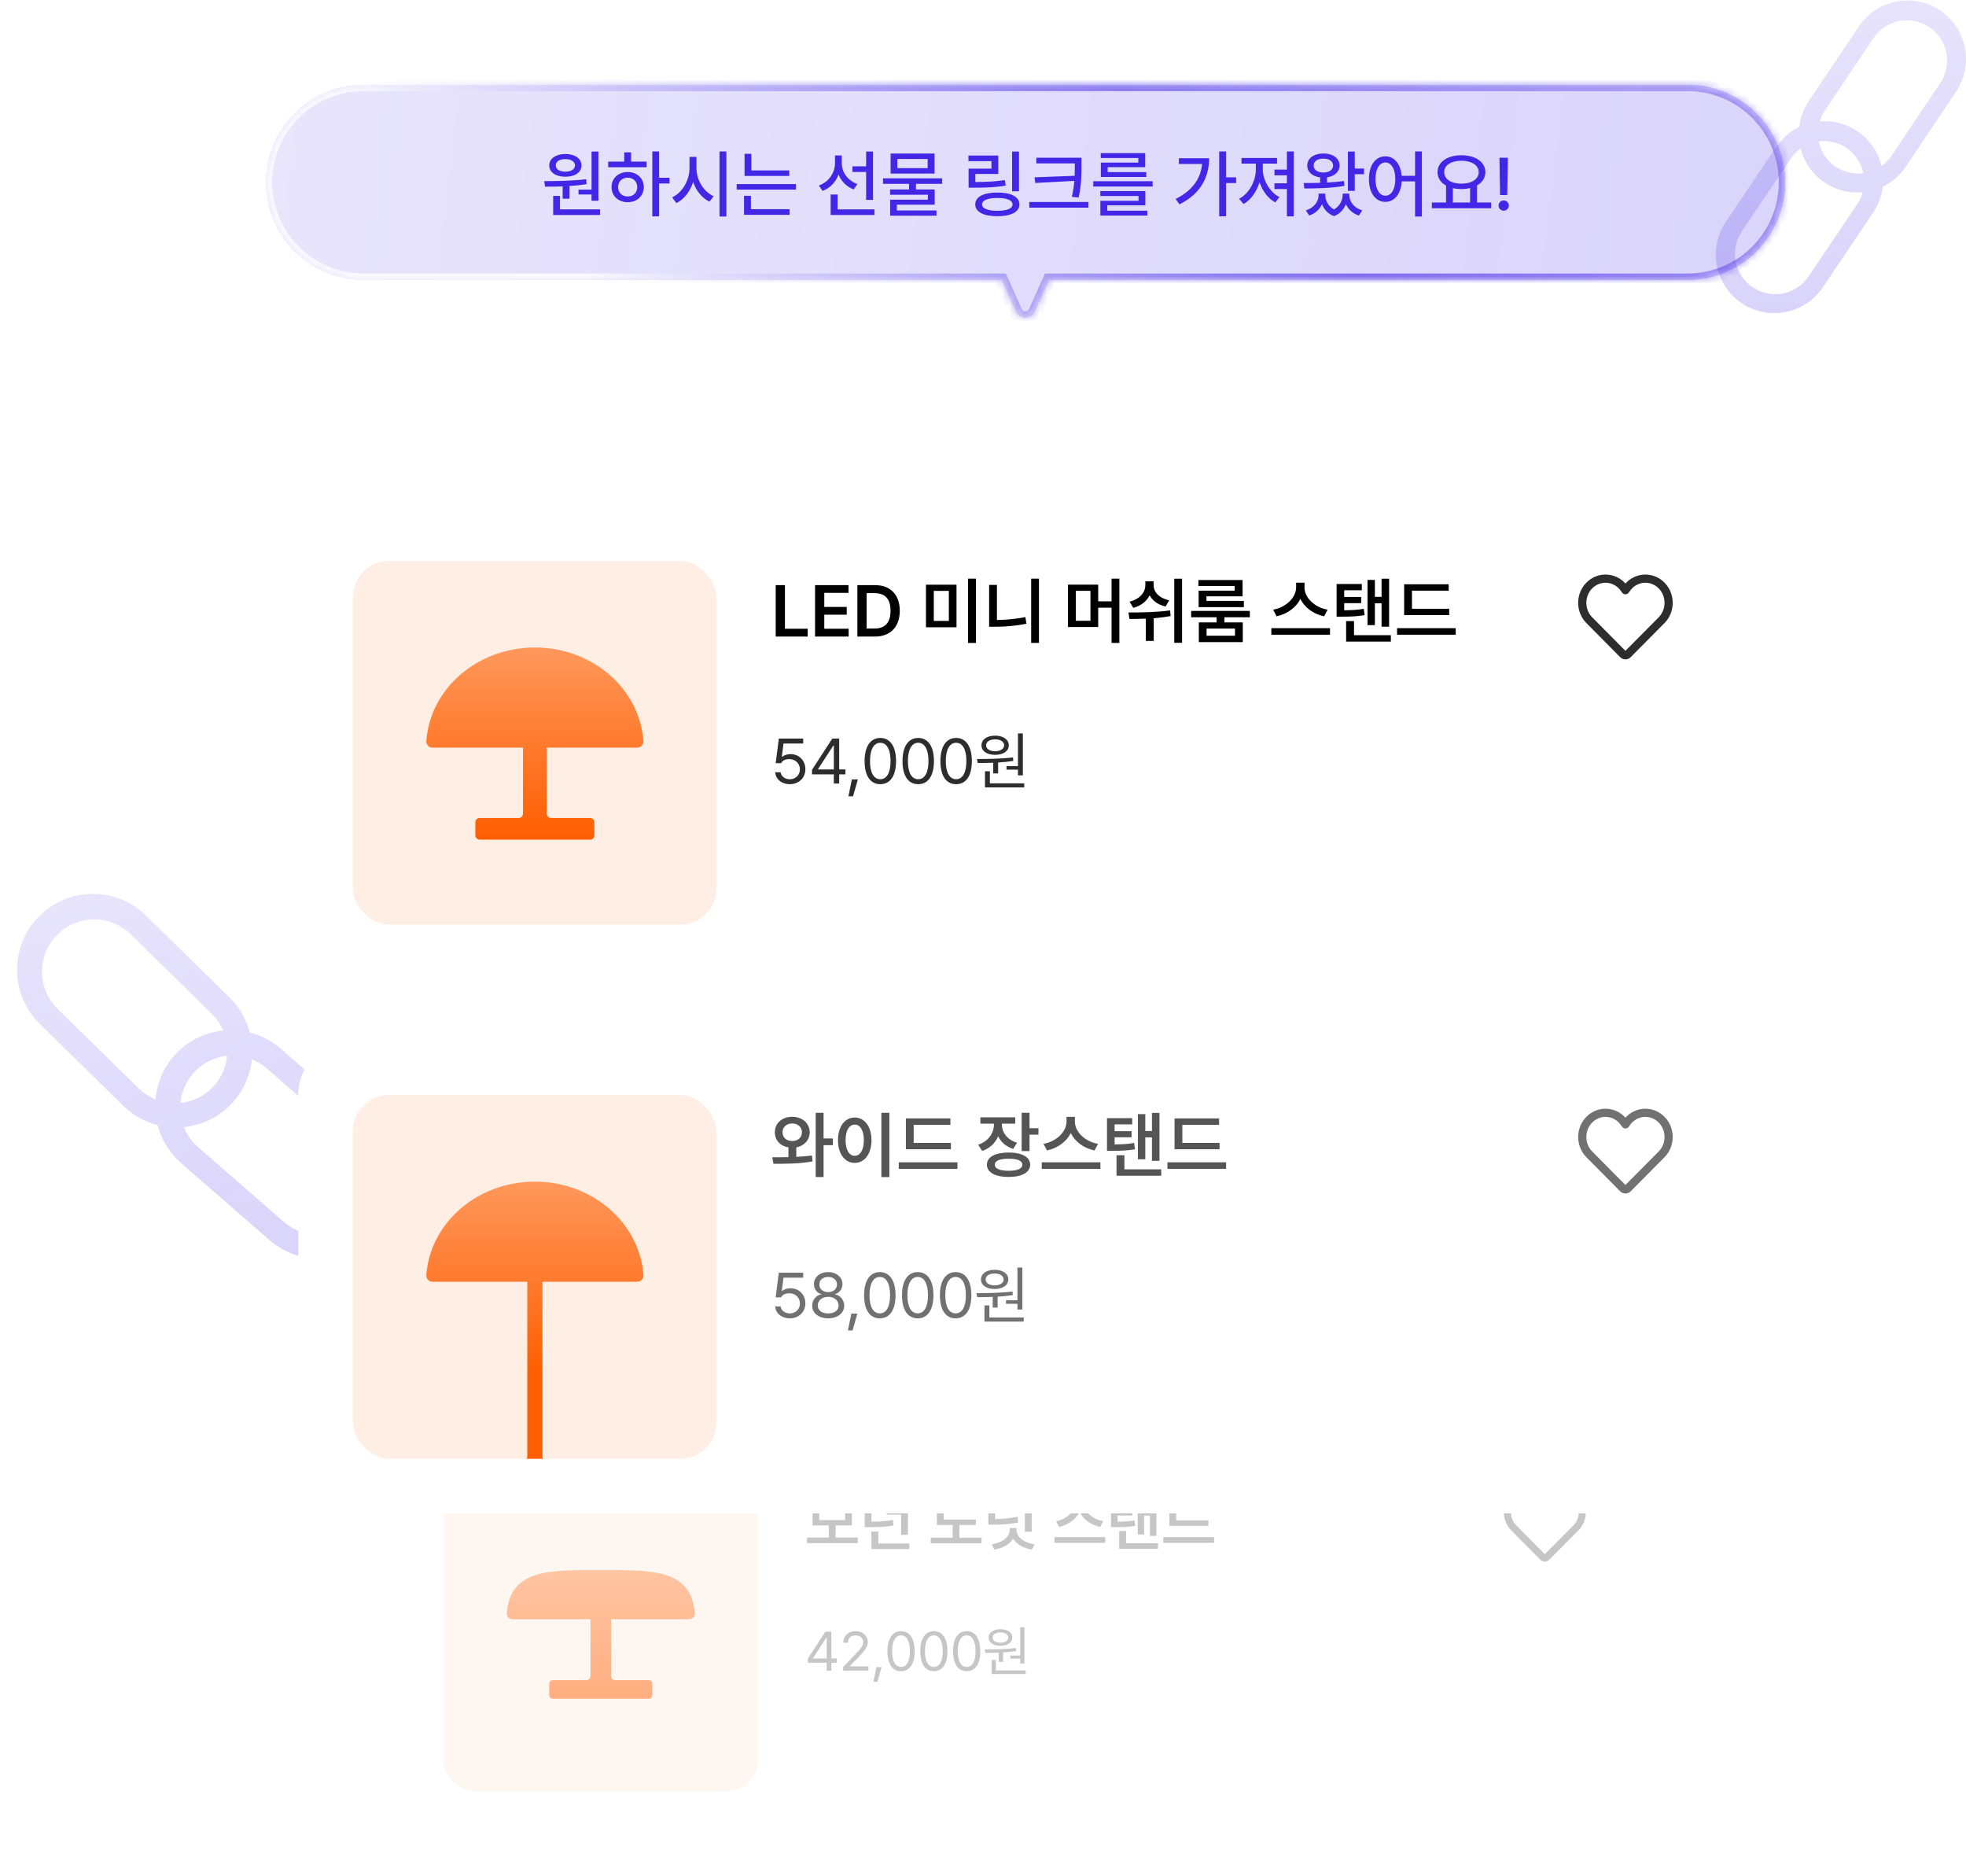 <svg width="260" height="248" viewBox="0 0 260 248" fill="none" xmlns="http://www.w3.org/2000/svg">
<path fill-rule="evenodd" clip-rule="evenodd" d="M245.831 3.492C248.21 -0.059 253.017 -1.009 256.568 1.37C260.119 3.749 261.069 8.556 258.69 12.107L252.051 22.016C251.257 23.201 250.194 24.096 248.997 24.674C248.858 25.858 248.442 27.028 247.73 28.085L241.072 37.981C238.686 41.527 233.877 42.468 230.331 40.081C226.785 37.695 225.844 32.886 228.23 29.34L234.889 19.445C235.682 18.266 236.742 17.376 237.934 16.799C238.073 15.62 238.486 14.455 239.192 13.401L245.831 3.492ZM238.128 19.641C237.621 20.002 237.169 20.459 236.801 21.006L230.346 30.599C228.704 33.04 229.351 36.35 231.792 37.992C234.232 39.634 237.542 38.987 239.184 36.546L245.639 26.953C245.966 26.467 246.202 25.948 246.351 25.413C244.637 25.577 242.857 25.172 241.314 24.138C239.671 23.037 238.585 21.417 238.128 19.641ZM246.436 22.9C245.196 23.065 243.892 22.797 242.771 22.045C241.563 21.236 240.793 20.019 240.52 18.699C241.764 18.534 243.071 18.805 244.194 19.56C245.397 20.37 246.164 21.584 246.436 22.9ZM248.834 21.954C248.397 20.136 247.304 18.47 245.63 17.344C244.104 16.317 242.343 15.906 240.643 16.054C240.792 15.57 241.014 15.099 241.311 14.656L247.747 5.049C249.384 2.606 252.692 1.952 255.136 3.589C257.58 5.226 258.234 8.535 256.596 10.979L250.16 20.585C249.793 21.134 249.341 21.592 248.834 21.954Z" fill="url(#paint0_linear_360_5497)" fill-opacity="0.2"/>
<path fill-rule="evenodd" clip-rule="evenodd" d="M19.311 121.057C15.355 117.178 9.003 117.241 5.125 121.197C1.246 125.153 1.309 131.505 5.265 135.383L16.305 146.207C17.615 147.49 19.187 148.342 20.845 148.764C21.336 150.651 22.381 152.415 23.962 153.793L35.619 163.949C39.796 167.589 46.133 167.153 49.772 162.976C53.411 158.798 52.976 152.462 48.798 148.822L37.142 138.666C35.918 137.6 34.508 136.883 33.035 136.508C32.593 134.807 31.697 133.2 30.351 131.88L19.311 121.057ZM33.308 140.059C34.007 140.34 34.671 140.74 35.271 141.262L46.572 151.109C49.447 153.613 49.747 157.974 47.242 160.849C44.737 163.724 40.376 164.024 37.501 161.519L26.2 151.673C25.343 150.926 24.715 150.014 24.321 149.026C26.581 148.802 28.778 147.814 30.491 146.066C32.15 144.375 33.087 142.246 33.308 140.059ZM23.861 145.83C25.41 145.673 26.915 144.994 28.09 143.795C29.247 142.615 29.894 141.126 30.035 139.599C28.353 139.771 26.729 140.557 25.53 141.933C24.541 143.068 23.989 144.436 23.861 145.83ZM20.558 145.358C20.734 143.314 21.538 141.305 22.989 139.64C24.725 137.647 27.076 136.505 29.512 136.252C29.168 135.442 28.661 134.686 27.994 134.031L17.291 123.539C14.568 120.869 10.197 120.913 7.527 123.635C4.858 126.358 4.901 130.729 7.624 133.399L18.327 143.891C18.989 144.541 19.749 145.029 20.558 145.358Z" fill="url(#paint1_linear_360_5497)" fill-opacity="0.2"/>
<g opacity="0.5" filter="url(#filter0_dd_360_5497)">
<rect x="52.362" y="181.5" width="166.511" height="54.116" rx="6.244" fill="white"/>
<rect x="58.606" y="187.744" width="41.628" height="41.628" rx="4.163" fill="#FEEEE4"/>
<path d="M91.875 205.886C91.904 206.295 91.568 206.629 91.158 206.629H80.814V214.186C80.814 214.46 81.035 214.681 81.309 214.681H85.769C86.043 214.681 86.264 214.903 86.264 215.177V216.663C86.264 216.937 86.043 217.159 85.769 217.159H73.133C72.859 217.159 72.637 216.937 72.637 216.663V215.177C72.637 214.903 72.859 214.681 73.133 214.681H77.593C77.866 214.681 78.088 214.46 78.088 214.186V206.629H67.744C67.333 206.629 66.998 206.295 67.026 205.886C67.443 199.903 72.846 200.14 79.451 200.14C86.056 200.14 91.459 199.903 91.875 205.886Z" fill="url(#paint2_linear_360_5497)"/>
<path d="M113.438 195.833V196.573H106.722V195.833H109.616V194.231H107.462V190.687H112.665V194.231H110.511V195.833H113.438ZM108.348 191.41V193.524H111.771V191.41H108.348ZM117.714 190.662V191.394H115.251V193.727C116.397 193.719 117.186 193.679 118.08 193.508L118.169 194.24C117.169 194.418 116.291 194.459 114.934 194.467H114.356V190.662H117.714ZM120.072 190.126V195.475H119.17V192.801H117.267V192.085H119.17V190.126H120.072ZM120.259 196.622V197.354H115.243V195.045H116.153V196.622H120.259ZM129.056 193.459V194.175H126.877V195.858H129.804V196.597H123.088V195.858H125.983V194.175H123.901V190.662H128.999V191.386H124.804V193.459H129.056ZM131.601 190.565V193.386C132.585 193.37 133.54 193.292 134.56 193.085L134.658 193.857C133.503 194.085 132.438 194.134 131.3 194.126H130.707V190.565H131.601ZM136.439 190.117V195.069H135.536V192.272H133.601V191.54H135.536V190.117H136.439ZM134.438 194.825C134.43 195.719 135.325 196.516 136.821 196.728L136.463 197.427C135.317 197.24 134.426 196.719 133.983 195.98C133.528 196.723 132.629 197.248 131.487 197.435L131.154 196.728C132.617 196.508 133.536 195.727 133.536 194.825V194.573H134.438V194.825ZM143.252 191.126C143.252 192.264 144.366 193.402 145.902 193.67L145.496 194.427C144.264 194.166 143.256 193.422 142.78 192.435C142.292 193.414 141.284 194.162 140.057 194.427L139.658 193.67C141.179 193.394 142.284 192.256 142.292 191.126V190.581H143.252V191.126ZM146.171 195.784V196.532H139.455V195.784H146.171ZM149.813 190.727V191.443H147.797V192.215H149.74V192.922H147.797V193.736C148.695 193.727 149.317 193.695 150.033 193.565L150.13 194.288C149.268 194.443 148.553 194.467 147.415 194.467H146.927V190.727H149.813ZM152.935 190.126V195.614H152.073V192.931H151.309V195.435H150.464V190.264H151.309V192.199H152.073V190.126H152.935ZM153.138 196.589V197.321H148.016V194.971H148.919V196.589H153.138ZM159.814 193.565V194.288H154.659V190.76H159.757V191.492H155.553V193.565H159.814ZM160.562 195.784V196.532H153.846V195.784H160.562Z" fill="#8E8E8E"/>
<path d="M106.834 212.383V211.856L109.153 208.285H109.942V211.821H110.661V212.383H109.942V213.436H109.331V212.383H106.834ZM107.524 211.821H109.331V209.096H109.267L107.524 211.778V211.821ZM111.508 213.436L111.5 212.966L113.258 211.116C113.869 210.469 114.161 210.12 114.161 209.644C114.161 209.117 113.713 208.769 113.137 208.769C112.525 208.769 112.134 209.16 112.134 209.736H111.529C111.522 208.826 112.226 208.214 113.158 208.214C114.09 208.214 114.759 208.84 114.759 209.644C114.759 210.22 114.488 210.668 113.578 211.607L112.397 212.824V212.866H114.851V213.436H111.508ZM116.594 212.959L116.039 214.894H115.513L115.904 212.959H116.594ZM119.162 213.507C118.017 213.507 117.363 212.546 117.363 210.86C117.363 209.188 118.031 208.214 119.162 208.214C120.294 208.214 120.962 209.188 120.962 210.86C120.962 212.546 120.301 213.507 119.162 213.507ZM119.162 212.938C119.902 212.938 120.336 212.191 120.336 210.86C120.336 209.53 119.902 208.769 119.162 208.769C118.423 208.769 117.981 209.53 117.981 210.86C117.981 212.191 118.415 212.938 119.162 212.938ZM123.502 213.507C122.357 213.507 121.702 212.546 121.702 210.86C121.702 209.188 122.371 208.214 123.502 208.214C124.633 208.214 125.302 209.188 125.302 210.86C125.302 212.546 124.64 213.507 123.502 213.507ZM123.502 212.938C124.242 212.938 124.676 212.191 124.676 210.86C124.676 209.53 124.242 208.769 123.502 208.769C122.762 208.769 122.321 209.53 122.321 210.86C122.321 212.191 122.755 212.938 123.502 212.938ZM127.842 213.507C126.696 213.507 126.042 212.546 126.042 210.86C126.042 209.188 126.71 208.214 127.842 208.214C128.973 208.214 129.642 209.188 129.642 210.86C129.642 212.546 128.98 213.507 127.842 213.507ZM127.842 212.938C128.581 212.938 129.015 212.191 129.015 210.86C129.015 209.53 128.581 208.769 127.842 208.769C127.102 208.769 126.661 209.53 126.661 210.86C126.661 212.191 127.095 212.938 127.842 212.938ZM135.482 207.694V212.496H134.92V211.842H133.611V211.436H134.92V207.694H135.482ZM135.639 213.407V213.877H131.143V212.027H131.705V213.407H135.639ZM130.232 210.625C131.413 210.618 132.992 210.611 134.351 210.44L134.387 210.846C133.821 210.935 133.231 210.992 132.651 211.024V212.276H132.089V211.052C131.448 211.081 130.84 211.084 130.31 211.081L130.232 210.625ZM132.309 207.951C133.234 207.951 133.867 208.392 133.874 209.053C133.867 209.729 133.234 210.149 132.309 210.149C131.377 210.149 130.744 209.729 130.744 209.053C130.744 208.392 131.377 207.951 132.309 207.951ZM132.309 208.377C131.69 208.37 131.271 208.648 131.278 209.053C131.271 209.466 131.69 209.736 132.309 209.736C132.907 209.736 133.334 209.466 133.341 209.053C133.334 208.648 132.907 208.37 132.309 208.377Z" fill="#8E8E8E"/>
<path fill-rule="evenodd" clip-rule="evenodd" d="M203.768 191.155C203.005 190.096 201.557 189.936 200.601 190.79C199.624 191.661 199.564 193.224 200.474 194.175L204.303 198.035L208.132 194.175C209.042 193.224 208.982 191.661 208.006 190.79C207.049 189.936 205.601 190.096 204.838 191.155L204.683 191.37C204.595 191.493 204.454 191.565 204.303 191.565C204.152 191.565 204.011 191.493 203.923 191.37L203.768 191.155ZM204.303 190.329C205.431 189.08 207.341 188.941 208.629 190.091C210.005 191.319 210.084 193.495 208.805 194.827L208.8 194.832L204.912 198.752C204.577 199.097 204.029 199.097 203.694 198.752L199.806 194.832L199.801 194.827C198.523 193.495 198.601 191.319 199.977 190.091C201.265 188.941 203.175 189.08 204.303 190.329Z" fill="#8E8E8E"/>
</g>
<g filter="url(#filter1_dd_360_5497)">
<rect x="39.443" y="58.339" width="192.349" height="62.514" rx="7.213" fill="white"/>
<rect x="46.656" y="65.552" width="48.087" height="48.087" rx="4.809" fill="#FEEEE4"/>
<path d="M85.088 89.378C85.121 89.851 84.733 90.237 84.259 90.237H72.31V98.966C72.31 99.283 72.566 99.539 72.882 99.539H78.034C78.35 99.539 78.606 99.795 78.606 100.111V101.829C78.606 102.145 78.35 102.401 78.034 102.401H63.437C63.121 102.401 62.864 102.145 62.864 101.829V100.111C62.864 99.795 63.121 99.539 63.437 99.539H68.589C68.905 99.539 69.161 99.283 69.161 98.966V90.237H57.212C56.738 90.237 56.35 89.851 56.383 89.378C56.864 82.468 63.106 77 70.735 77C78.365 77 84.607 82.468 85.088 89.378Z" fill="url(#paint3_linear_360_5497)"/>
<path d="M102.586 75.552V68.752H103.807V74.519H106.812V75.552H102.586ZM107.789 75.552V68.752H112.212V69.776H109.01V71.635H111.978V72.659H109.01V74.519H112.231V75.552H107.789ZM115.697 75.552H113.386V68.752H115.734C117.763 68.752 118.993 70.029 118.993 72.143C118.993 74.265 117.763 75.552 115.697 75.552ZM114.607 74.491H115.631C117.049 74.491 117.773 73.711 117.773 72.143C117.773 70.584 117.049 69.813 115.669 69.813H114.607V74.491ZM126.498 68.696V74.322H122.459V68.696H126.498ZM123.492 69.513V73.486H125.483V69.513H123.492ZM129.071 67.897V76.397H128.019V67.897H129.071ZM137.402 67.897V76.388H136.369V67.897H137.402ZM131.842 68.724V73.364C133.035 73.345 134.303 73.237 135.608 72.978L135.739 73.852C134.246 74.162 132.856 74.256 131.541 74.256H130.809V68.724H131.842ZM145.235 68.686V70.893H147.001V67.897H148.034V76.397H147.001V71.739H145.235V74.293H141.234V68.686H145.235ZM142.276 69.503V73.467H144.211V69.503H142.276ZM152.561 68.724C152.551 69.644 153.246 70.452 154.618 70.762L154.139 71.588C153.124 71.335 152.41 70.809 152.035 70.095C151.645 70.884 150.908 71.485 149.875 71.757L149.377 70.94C150.757 70.602 151.471 69.701 151.471 68.724V68.254H152.561V68.724ZM156.327 67.907V76.378H155.294V67.907H156.327ZM149.236 72.368C150.786 72.368 152.908 72.349 154.74 72.096L154.815 72.838C154.082 72.978 153.321 73.072 152.579 73.129V76.125H151.528V73.185C150.748 73.218 150.011 73.223 149.367 73.223L149.236 72.368ZM165.287 72.161V72.997H161.925V73.683H164.357V76.284H158.543V73.683H160.891V72.997H157.529V72.161H165.287ZM159.567 74.5V75.439H163.324V74.5H159.567ZM164.329 68.076V70.236H159.548V70.837H164.498V71.664H158.515V69.485H163.286V68.865H158.487V68.076H164.329ZM172.519 69.062C172.519 70.377 173.805 71.692 175.581 72.002L175.111 72.875C173.688 72.575 172.523 71.715 171.974 70.574C171.411 71.706 170.246 72.57 168.828 72.875L168.367 72.002C170.124 71.682 171.401 70.368 171.411 69.062V68.433H172.519V69.062ZM175.891 74.444V75.308H168.133V74.444H175.891ZM180.098 68.602V69.428H177.769V70.32H180.014V71.138H177.769V72.077C178.807 72.067 179.525 72.03 180.352 71.88L180.464 72.716C179.469 72.894 178.642 72.922 177.327 72.922H176.764V68.602H180.098ZM183.705 67.907V74.246H182.709V71.147H181.826V74.04H180.85V68.066H181.826V70.302H182.709V67.907H183.705ZM183.939 75.373V76.219H178.023V73.504H179.065V75.373H183.939ZM191.65 71.88V72.716H185.696V68.639H191.585V69.485H186.729V71.88H191.65ZM192.514 74.444V75.308H184.757V74.444H192.514Z" fill="black"/>
<path d="M104.455 95.071C103.378 95.071 102.564 94.406 102.523 93.493H103.238C103.296 94.028 103.814 94.422 104.455 94.422C105.227 94.422 105.786 93.855 105.786 93.107C105.786 92.335 105.202 91.767 104.405 91.759C103.904 91.751 103.518 91.907 103.296 92.293H102.581L103 89.039H106.221V89.697H103.616L103.394 91.439H103.452C103.715 91.233 104.118 91.094 104.537 91.094C105.671 91.094 106.509 91.932 106.509 93.091C106.509 94.241 105.638 95.071 104.455 95.071ZM107.388 93.773V93.165L110.068 89.039H110.98V93.124H111.81V93.773H110.98V94.989H110.273V93.773H107.388ZM108.186 93.124H110.273V89.976H110.199L108.186 93.074V93.124ZM113.453 94.438L112.812 96.674H112.204L112.656 94.438H113.453ZM116.42 95.071C115.097 95.071 114.341 93.962 114.341 92.014C114.341 90.083 115.113 88.957 116.42 88.957C117.727 88.957 118.499 90.083 118.499 92.014C118.499 93.962 117.735 95.071 116.42 95.071ZM116.42 94.414C117.275 94.414 117.776 93.551 117.776 92.014C117.776 90.477 117.275 89.598 116.42 89.598C115.565 89.598 115.056 90.477 115.056 92.014C115.056 93.551 115.557 94.414 116.42 94.414ZM121.433 95.071C120.11 95.071 119.354 93.962 119.354 92.014C119.354 90.083 120.126 88.957 121.433 88.957C122.74 88.957 123.512 90.083 123.512 92.014C123.512 93.962 122.748 95.071 121.433 95.071ZM121.433 94.414C122.288 94.414 122.789 93.551 122.789 92.014C122.789 90.477 122.288 89.598 121.433 89.598C120.578 89.598 120.069 90.477 120.069 92.014C120.069 93.551 120.57 94.414 121.433 94.414ZM126.446 95.071C125.123 95.071 124.367 93.962 124.367 92.014C124.367 90.083 125.139 88.957 126.446 88.957C127.753 88.957 128.525 90.083 128.525 92.014C128.525 93.962 127.761 95.071 126.446 95.071ZM126.446 94.414C127.301 94.414 127.802 93.551 127.802 92.014C127.802 90.477 127.301 89.598 126.446 89.598C125.591 89.598 125.082 90.477 125.082 92.014C125.082 93.551 125.583 94.414 126.446 94.414ZM135.272 88.357V93.904H134.623V93.148H133.111V92.68H134.623V88.357H135.272ZM135.453 94.956V95.499H130.259V93.362H130.908V94.956H135.453ZM129.207 91.743C130.572 91.735 132.396 91.727 133.966 91.529L134.007 91.998C133.353 92.1 132.671 92.166 132.001 92.203V93.65H131.352V92.236C130.613 92.269 129.91 92.273 129.298 92.269L129.207 91.743ZM131.607 88.653C132.675 88.653 133.407 89.162 133.415 89.927C133.407 90.707 132.675 91.192 131.607 91.192C130.53 91.192 129.799 90.707 129.799 89.927C129.799 89.162 130.53 88.653 131.607 88.653ZM131.607 89.146C130.892 89.138 130.407 89.458 130.415 89.927C130.407 90.403 130.892 90.716 131.607 90.716C132.297 90.716 132.79 90.403 132.799 89.927C132.79 89.458 132.297 89.138 131.607 89.146Z" fill="#2D2D2D"/>
<path fill-rule="evenodd" clip-rule="evenodd" d="M214.343 69.493C213.462 68.269 211.789 68.084 210.684 69.07C209.556 70.077 209.487 71.883 210.538 72.981L214.961 77.44L219.384 72.981C220.436 71.883 220.366 70.077 219.238 69.07C218.133 68.084 216.46 68.269 215.579 69.493L215.4 69.741C215.299 69.882 215.135 69.966 214.961 69.966C214.787 69.966 214.624 69.882 214.522 69.741L214.343 69.493ZM214.961 68.538C216.264 67.095 218.471 66.935 219.959 68.263C221.548 69.681 221.639 72.196 220.162 73.734L220.156 73.74L215.665 78.268C215.278 78.667 214.645 78.667 214.258 78.268L209.767 73.74L209.761 73.734C208.284 72.196 208.375 69.681 209.964 68.263C211.451 66.935 213.658 67.095 214.961 68.538Z" fill="#2D2D2D"/>
</g>
<g filter="url(#filter2_dd_360_5497)">
<rect x="39.443" y="128.963" width="192.349" height="62.514" rx="7.213" fill="white"/>
<g clip-path="url(#clip0_360_5497)">
<rect x="46.656" y="136.176" width="48.087" height="48.087" rx="4.809" fill="#FEEEE4"/>
<path d="M85.088 160.002C85.121 160.475 84.733 160.861 84.259 160.861H71.735V183.945C71.735 184.261 71.992 184.517 72.308 184.517H77.46C77.776 184.517 78.032 184.773 78.032 185.089V186.807C78.032 187.123 77.776 187.379 77.46 187.379H64.011C63.695 187.379 63.439 187.123 63.439 186.807V185.089C63.439 184.773 63.695 184.517 64.011 184.517H69.163C69.479 184.517 69.735 184.261 69.735 183.945V160.861H57.212C56.738 160.861 56.35 160.475 56.383 160.002C56.864 153.091 63.106 147.623 70.735 147.623C78.365 147.623 84.607 153.091 85.088 160.002Z" fill="url(#paint4_linear_360_5497)"/>
</g>
<path d="M104.774 139.047C106.079 139.047 107.075 139.892 107.084 141.095C107.075 142.132 106.342 142.898 105.309 143.095V144.344C106.014 144.311 106.723 144.255 107.385 144.166L107.46 144.945C105.685 145.265 103.741 145.274 102.285 145.255L102.135 144.401C102.773 144.401 103.506 144.401 104.267 144.382V143.095C103.201 142.917 102.463 142.146 102.473 141.095C102.463 139.892 103.44 139.047 104.774 139.047ZM104.774 139.93C104.032 139.939 103.487 140.381 103.487 141.095C103.487 141.808 104.032 142.259 104.774 142.25C105.506 142.259 106.051 141.808 106.051 141.095C106.051 140.381 105.506 139.939 104.774 139.93ZM108.916 138.521V141.912H110.146V142.795H108.916V147.012H107.873V138.521H108.916ZM117.613 138.521V147.021H116.561V138.521H117.613ZM113.039 139.141C114.316 139.141 115.246 140.306 115.255 142.137C115.246 143.987 114.316 145.143 113.039 145.143C111.752 145.143 110.822 143.987 110.822 142.137C110.822 140.306 111.752 139.141 113.039 139.141ZM113.039 140.08C112.316 140.08 111.827 140.841 111.827 142.137C111.827 143.443 112.316 144.203 113.039 144.203C113.753 144.203 114.241 143.443 114.241 142.137C114.241 140.841 113.753 140.08 113.039 140.08ZM125.756 142.503V143.339H119.801V139.263H125.69V140.108H120.834V142.503H125.756ZM126.62 145.067V145.931H118.862V145.067H126.62ZM132.499 140.052C132.499 141.095 133.175 142.071 134.5 142.475L134.002 143.292C133.049 142.996 132.372 142.391 132.001 141.621C131.626 142.513 130.907 143.222 129.888 143.565L129.362 142.738C130.734 142.287 131.447 141.188 131.447 140.061V139.958H129.653V139.113H134.265V139.958H132.499V140.052ZM136.153 138.521V140.559H137.336V141.414H136.153V143.583H135.11V138.521H136.153ZM133.391 143.771C135.148 143.771 136.228 144.363 136.237 145.377C136.228 146.401 135.148 147.002 133.391 147.002C131.616 147.002 130.518 146.401 130.518 145.377C130.518 144.363 131.616 143.771 133.391 143.771ZM133.391 144.588C132.227 144.588 131.56 144.861 131.56 145.377C131.56 145.903 132.227 146.185 133.391 146.185C134.556 146.185 135.204 145.903 135.204 145.377C135.204 144.861 134.556 144.588 133.391 144.588ZM142.154 139.686C142.154 141.001 143.441 142.316 145.216 142.625L144.746 143.499C143.324 143.198 142.159 142.339 141.61 141.198C141.046 142.33 139.881 143.194 138.463 143.499L138.003 142.625C139.759 142.306 141.037 140.991 141.046 139.686V139.056H142.154V139.686ZM145.526 145.067V145.931H137.768V145.067H145.526ZM149.734 139.226V140.052H147.404V140.944H149.649V141.761H147.404V142.701C148.442 142.691 149.161 142.654 149.987 142.503L150.1 143.339C149.104 143.518 148.278 143.546 146.963 143.546H146.399V139.226H149.734ZM153.34 138.531V144.87H152.345V141.771H151.462V144.664H150.485V138.69H151.462V140.926H152.345V138.531H153.34ZM153.575 145.997V146.842H147.658V144.128H148.701V145.997H153.575ZM161.286 142.503V143.339H155.331V139.263H161.22V140.108H156.364V142.503H161.286ZM162.15 145.067V145.931H154.392V145.067H162.15Z" fill="#555555"/>
<path d="M104.455 165.695C103.378 165.695 102.564 165.029 102.523 164.117H103.238C103.296 164.651 103.814 165.046 104.455 165.046C105.227 165.046 105.786 164.479 105.786 163.731C105.786 162.958 105.202 162.391 104.405 162.383C103.904 162.375 103.518 162.531 103.296 162.917H102.581L103 159.663H106.221V160.32H103.616L103.394 162.063H103.452C103.715 161.857 104.118 161.717 104.537 161.717C105.671 161.717 106.509 162.556 106.509 163.714C106.509 164.865 105.638 165.695 104.455 165.695ZM109.525 165.695C108.276 165.695 107.405 165.005 107.413 164.035C107.405 163.262 107.939 162.63 108.621 162.523V162.49C108.029 162.35 107.643 161.808 107.643 161.159C107.643 160.246 108.44 159.581 109.525 159.581C110.61 159.581 111.407 160.246 111.415 161.159C111.407 161.808 111.013 162.35 110.429 162.49V162.523C111.103 162.63 111.637 163.262 111.645 164.035C111.637 165.005 110.766 165.695 109.525 165.695ZM109.525 165.046C110.38 165.046 110.906 164.618 110.906 163.994C110.906 163.336 110.322 162.852 109.525 162.852C108.728 162.852 108.136 163.336 108.153 163.994C108.136 164.618 108.67 165.046 109.525 165.046ZM109.525 162.227C110.199 162.227 110.692 161.816 110.692 161.216C110.692 160.624 110.224 160.222 109.525 160.222C108.818 160.222 108.358 160.624 108.358 161.216C108.358 161.816 108.843 162.227 109.525 162.227ZM113.388 165.062L112.747 167.297H112.138L112.59 165.062H113.388ZM116.354 165.695C115.031 165.695 114.275 164.586 114.275 162.638C114.275 160.707 115.048 159.581 116.354 159.581C117.661 159.581 118.433 160.707 118.433 162.638C118.433 164.586 117.669 165.695 116.354 165.695ZM116.354 165.038C117.209 165.038 117.71 164.175 117.71 162.638C117.71 161.101 117.209 160.222 116.354 160.222C115.5 160.222 114.99 161.101 114.99 162.638C114.99 164.175 115.491 165.038 116.354 165.038ZM121.367 165.695C120.044 165.695 119.288 164.586 119.288 162.638C119.288 160.707 120.061 159.581 121.367 159.581C122.674 159.581 123.446 160.707 123.446 162.638C123.446 164.586 122.682 165.695 121.367 165.695ZM121.367 165.038C122.222 165.038 122.723 164.175 122.723 162.638C122.723 161.101 122.222 160.222 121.367 160.222C120.513 160.222 120.003 161.101 120.003 162.638C120.003 164.175 120.504 165.038 121.367 165.038ZM126.38 165.695C125.057 165.695 124.301 164.586 124.301 162.638C124.301 160.707 125.074 159.581 126.38 159.581C127.687 159.581 128.459 160.707 128.459 162.638C128.459 164.586 127.695 165.695 126.38 165.695ZM126.38 165.038C127.235 165.038 127.736 164.175 127.736 162.638C127.736 161.101 127.235 160.222 126.38 160.222C125.526 160.222 125.016 161.101 125.016 162.638C125.016 164.175 125.517 165.038 126.38 165.038ZM135.206 158.981V164.528H134.557V163.772H133.045V163.304H134.557V158.981H135.206ZM135.387 165.58V166.122H130.193V163.986H130.843V165.58H135.387ZM129.142 162.367C130.506 162.358 132.33 162.35 133.9 162.153L133.941 162.621C133.288 162.724 132.605 162.79 131.936 162.827V164.273H131.286V162.86C130.547 162.893 129.844 162.897 129.232 162.893L129.142 162.367ZM131.541 159.277C132.61 159.277 133.341 159.786 133.349 160.55C133.341 161.331 132.61 161.816 131.541 161.816C130.465 161.816 129.733 161.331 129.733 160.55C129.733 159.786 130.465 159.277 131.541 159.277ZM131.541 159.77C130.826 159.762 130.341 160.082 130.35 160.55C130.341 161.027 130.826 161.339 131.541 161.339C132.232 161.339 132.725 161.027 132.733 160.55C132.725 160.082 132.232 159.762 131.541 159.77Z" fill="#717171"/>
<path fill-rule="evenodd" clip-rule="evenodd" d="M214.343 140.116C213.462 138.893 211.789 138.708 210.684 139.694C209.556 140.701 209.487 142.507 210.538 143.605L214.961 148.064L219.384 143.605C220.436 142.507 220.366 140.701 219.238 139.694C218.133 138.708 216.46 138.893 215.579 140.116L215.4 140.365C215.299 140.506 215.135 140.59 214.961 140.59C214.787 140.59 214.624 140.506 214.522 140.365L214.343 140.116ZM214.961 139.162C216.264 137.719 218.471 137.559 219.959 138.887C221.548 140.305 221.639 142.82 220.162 144.357L220.156 144.364L215.665 148.892C215.278 149.29 214.645 149.29 214.258 148.892L209.767 144.364L209.761 144.357C208.284 142.82 208.375 140.305 209.964 138.887C211.451 137.559 213.658 137.719 214.961 139.162Z" fill="#717171"/>
</g>
<g filter="url(#filter3_b_360_5497)">
<g filter="url(#filter4_d_360_5497)">
<mask id="path-21-inside-1_360_5497" fill="white">
<path fill-rule="evenodd" clip-rule="evenodd" d="M136.885 41.182C136.39 42.285 134.824 42.285 134.329 41.182L132.462 37.023H48.055C40.92 37.023 35.136 31.239 35.136 24.104C35.136 16.969 40.92 11.185 48.055 11.185H223.179C230.314 11.185 236.098 16.969 236.098 24.104C236.098 31.239 230.314 37.023 223.179 37.023H138.753L136.885 41.182Z"/>
</mask>
<path fill-rule="evenodd" clip-rule="evenodd" d="M136.885 41.182C136.39 42.285 134.824 42.285 134.329 41.182L132.462 37.023H48.055C40.92 37.023 35.136 31.239 35.136 24.104C35.136 16.969 40.92 11.185 48.055 11.185H223.179C230.314 11.185 236.098 16.969 236.098 24.104C236.098 31.239 230.314 37.023 223.179 37.023H138.753L136.885 41.182Z" fill="url(#paint5_linear_360_5497)" fill-opacity="0.2" shape-rendering="crispEdges"/>
<path d="M134.329 41.182L133.544 41.535V41.535L134.329 41.182ZM136.885 41.182L136.099 40.829V40.829L136.885 41.182ZM132.462 37.023V36.162H133.019L133.247 36.67L132.462 37.023ZM138.753 37.023L137.967 36.67L138.195 36.162H138.753V37.023ZM135.115 40.829C135.306 41.254 135.909 41.254 136.099 40.829L137.671 41.535C136.871 43.316 134.343 43.316 133.544 41.535L135.115 40.829ZM133.247 36.67L135.115 40.829L133.544 41.535L131.676 37.376L133.247 36.67ZM48.055 36.162H132.462V37.885H48.055V36.162ZM35.998 24.104C35.998 30.764 41.396 36.162 48.055 36.162V37.885C40.445 37.885 34.275 31.715 34.275 24.104H35.998ZM48.055 12.047C41.396 12.047 35.998 17.445 35.998 24.104H34.275C34.275 16.494 40.445 10.324 48.055 10.324V12.047ZM223.179 12.047H48.055V10.324H223.179V12.047ZM235.237 24.104C235.237 17.445 229.839 12.047 223.179 12.047V10.324C230.79 10.324 236.96 16.494 236.96 24.104H235.237ZM223.179 36.162C229.839 36.162 235.237 30.764 235.237 24.104H236.96C236.96 31.715 230.79 37.885 223.179 37.885V36.162ZM138.753 36.162H223.179V37.885H138.753V36.162ZM136.099 40.829L137.967 36.67L139.538 37.376L137.671 41.535L136.099 40.829Z" fill="url(#paint6_linear_360_5497)" mask="url(#path-21-inside-1_360_5497)"/>
</g>
<path d="M79.141 20.036V26.538H78.231V25.714H76.507V25.073H78.231V20.036H79.141ZM79.351 27.687V28.424H73.156V25.906H74.056V27.687H79.351ZM71.968 23.952C73.558 23.943 75.693 23.924 77.522 23.694L77.58 24.345C76.847 24.465 76.076 24.546 75.32 24.594V26.27H74.41V24.642C73.577 24.68 72.777 24.685 72.083 24.68L71.968 23.952ZM74.774 20.361C76.028 20.361 76.9 20.964 76.9 21.874C76.9 22.784 76.028 23.368 74.774 23.368C73.5 23.368 72.638 22.784 72.638 21.874C72.638 20.964 73.5 20.361 74.774 20.361ZM74.774 21.041C74.008 21.032 73.491 21.357 73.5 21.874C73.491 22.382 74.008 22.698 74.774 22.698C75.511 22.698 76.028 22.382 76.038 21.874C76.028 21.357 75.511 21.032 74.774 21.041ZM87.165 20.026V23.502H88.544V24.259H87.165V28.606H86.265V20.026H87.165ZM85.518 21.367V22.114H80.433V21.367H82.55V20.141H83.459V21.367H85.518ZM83.009 22.746C84.235 22.746 85.135 23.569 85.145 24.737C85.135 25.915 84.235 26.729 83.009 26.739C81.774 26.729 80.874 25.915 80.874 24.737C80.874 23.569 81.774 22.746 83.009 22.746ZM83.009 23.492C82.282 23.492 81.736 24 81.745 24.737C81.736 25.484 82.282 25.982 83.009 25.973C83.737 25.982 84.273 25.484 84.273 24.737C84.273 24 83.737 23.492 83.009 23.492ZM92.107 22.209C92.097 23.78 93.045 25.35 94.376 25.944L93.83 26.662C92.844 26.193 92.064 25.231 91.666 24.058C91.264 25.312 90.474 26.351 89.445 26.854L88.889 26.088C90.239 25.484 91.187 23.847 91.187 22.209V20.744H92.107V22.209ZM96.062 20.026V28.625H95.152V20.026H96.062ZM104.374 22.535V23.263H98.465V20.332H99.365V22.535H104.374ZM105.274 24.345V25.073H97.421V24.345H105.274ZM104.431 27.658V28.405H98.398V25.887H99.308V27.658H104.431ZM111.326 21.596C111.326 22.755 112.102 23.885 113.394 24.335L112.896 25.044C111.958 24.685 111.259 23.976 110.895 23.081C110.522 24.077 109.789 24.862 108.779 25.245L108.29 24.527C109.621 24.048 110.416 22.86 110.426 21.568V20.553H111.326V21.596ZM115.453 20.036V26.432H114.544V22.736H112.734V21.989H114.544V20.036H115.453ZM115.645 27.687V28.424H109.851V25.714H110.771V27.687H115.645ZM124.599 23.579V24.306H121.132V25.053H123.612V27.064H118.613V27.821H123.852V28.52H117.723V26.404H122.712V25.753H117.713V25.053H120.222V24.306H116.775V23.579H124.599ZM123.593 20.304V22.947H117.78V20.304H123.593ZM118.671 21.022V22.229H122.683V21.022H118.671ZM134.759 20.036V25.293H133.849V20.036H134.759ZM132.02 20.562V22.995H128.984V24.067C130.483 24.053 131.589 24.01 132.891 23.809L133.006 24.546C131.608 24.776 130.43 24.814 128.812 24.814H128.094V22.296H131.12V21.309H128.075V20.562H132.02ZM131.896 25.456C133.705 25.456 134.816 26.021 134.816 27.026C134.816 28.012 133.705 28.597 131.896 28.587C130.076 28.597 128.975 28.012 128.975 27.026C128.975 26.021 130.076 25.456 131.896 25.456ZM131.896 26.174C130.622 26.174 129.875 26.48 129.875 27.026C129.875 27.572 130.622 27.869 131.896 27.869C133.169 27.869 133.907 27.572 133.907 27.026C133.907 26.48 133.169 26.174 131.896 26.174ZM143.023 20.859V21.903C143.023 23.157 143.023 24.335 142.65 26.116L141.749 26.03C141.931 25.245 142.027 24.555 142.075 23.914L136.923 24.192L136.808 23.445L142.123 23.244C142.137 22.784 142.137 22.343 142.142 21.903V21.606H137.048V20.859H143.023ZM143.942 26.71V27.457H136.119V26.71H143.942ZM152.436 23.962V24.661H144.584V23.962H152.436ZM151.469 25.264V27.151H146.432V27.859H151.737V28.501H145.522V26.547H150.569V25.915H145.513V25.264H151.469ZM151.45 20.246V22.104H146.49V22.755H151.594V23.397H145.589V21.501H150.54V20.888H145.57V20.246H151.45ZM162.147 20.026V23.445H163.478V24.201H162.147V28.597H161.237V20.026H162.147ZM159.906 20.926C159.896 23.406 158.805 25.619 155.98 27.017L155.472 26.308C157.622 25.235 158.79 23.684 158.977 21.683H155.903V20.926H159.906ZM171.1 20.026V28.606H170.191V24.996H168.544V24.239H170.191V23.177H168.544V22.42H170.191V20.026H171.1ZM167.002 22.439C167.002 23.78 167.921 25.417 169.204 26.059L168.658 26.758C167.715 26.274 166.954 25.245 166.571 24.086C166.188 25.355 165.417 26.442 164.464 26.969L163.861 26.279C165.154 25.638 166.073 23.981 166.082 22.439V21.635H164.186V20.888H168.888V21.635H167.002V22.439ZM179.163 20.036V22.286H180.389V23.033H179.163V25.235H178.254V20.036H179.163ZM175.266 25.8C175.266 26.5 175.635 27.251 176.415 27.697C177.181 27.246 177.564 26.48 177.564 25.8V25.599H178.445V25.8C178.445 26.653 179.039 27.476 180.159 27.821L179.709 28.501C178.876 28.223 178.297 27.677 177.995 26.997C177.722 27.677 177.21 28.276 176.415 28.578C175.606 28.271 175.094 27.677 174.835 26.997C174.524 27.672 173.949 28.218 173.14 28.501L172.69 27.821C173.801 27.467 174.385 26.643 174.385 25.8V25.599H175.266V25.8ZM172.403 24.201C173.049 24.196 173.801 24.196 174.586 24.172V23.454C173.552 23.325 172.872 22.722 172.881 21.893C172.872 20.936 173.743 20.294 175.017 20.294C176.281 20.294 177.152 20.936 177.162 21.893C177.152 22.707 176.496 23.306 175.496 23.445V24.134C176.257 24.096 177.023 24.034 177.727 23.924L177.804 24.575C176.003 24.891 173.983 24.919 172.498 24.919L172.403 24.201ZM175.017 20.974C174.241 20.964 173.724 21.328 173.734 21.893C173.724 22.439 174.241 22.813 175.017 22.813C175.783 22.813 176.3 22.439 176.3 21.893C176.3 21.328 175.783 20.964 175.017 20.974ZM183.214 20.668C184.378 20.668 185.23 21.654 185.369 23.244H187.14V20.026H188.041V28.625H187.14V23.981H185.378C185.278 25.652 184.406 26.691 183.214 26.691C181.931 26.691 181.031 25.523 181.04 23.674C181.031 21.836 181.931 20.668 183.214 20.668ZM183.214 21.482C182.438 21.482 181.902 22.324 181.902 23.674C181.902 25.034 182.438 25.877 183.214 25.877C183.99 25.877 184.526 25.034 184.526 23.674C184.526 22.324 183.99 21.482 183.214 21.482ZM197.214 26.777V27.534H189.362V26.777H191.239V24.536C190.535 24.148 190.109 23.531 190.109 22.765C190.109 21.415 191.43 20.524 193.269 20.524C195.117 20.524 196.439 21.415 196.439 22.765C196.439 23.521 196.027 24.129 195.338 24.517V26.777H197.214ZM193.269 21.252C191.919 21.252 190.99 21.836 190.99 22.765C190.99 23.684 191.919 24.287 193.269 24.287C194.61 24.287 195.558 23.684 195.558 22.765C195.558 21.836 194.61 21.252 193.269 21.252ZM192.139 26.777H194.418V24.862C194.069 24.953 193.681 24.996 193.269 24.996C192.867 24.996 192.484 24.953 192.139 24.872V26.777ZM199.417 20.859L199.331 25.791H198.383L198.297 20.859H199.417ZM198.862 27.859C198.488 27.859 198.172 27.553 198.182 27.179C198.172 26.806 198.488 26.5 198.862 26.5C199.225 26.5 199.541 26.806 199.541 27.179C199.541 27.553 199.225 27.859 198.862 27.859Z" fill="#4227E7"/>
</g>
<defs>
<filter id="filter0_dd_360_5497" x="43.175" y="172.81" width="184.885" height="74.735" filterUnits="userSpaceOnUse" color-interpolation-filters="sRGB">
<feFlood flood-opacity="0" result="BackgroundImageFix"/>
<feColorMatrix in="SourceAlpha" type="matrix" values="0 0 0 0 0 0 0 0 0 0 0 0 0 0 0 0 0 0 127 0" result="hardAlpha"/>
<feOffset dy="0.497"/>
<feGaussianBlur stdDeviation="4.593"/>
<feComposite in2="hardAlpha" operator="out"/>
<feColorMatrix type="matrix" values="0 0 0 0 0 0 0 0 0 0 0 0 0 0 0 0 0 0 0.04 0"/>
<feBlend mode="normal" in2="BackgroundImageFix" result="effect1_dropShadow_360_5497"/>
<feColorMatrix in="SourceAlpha" type="matrix" values="0 0 0 0 0 0 0 0 0 0 0 0 0 0 0 0 0 0 127 0" result="hardAlpha"/>
<feOffset dy="6.959"/>
<feGaussianBlur stdDeviation="2.485"/>
<feComposite in2="hardAlpha" operator="out"/>
<feColorMatrix type="matrix" values="0 0 0 0 0 0 0 0 0 0 0 0 0 0 0 0 0 0 0.08 0"/>
<feBlend mode="normal" in2="effect1_dropShadow_360_5497" result="effect2_dropShadow_360_5497"/>
<feBlend mode="normal" in="SourceGraphic" in2="effect2_dropShadow_360_5497" result="shape"/>
</filter>
<filter id="filter1_dd_360_5497" x="30.256" y="50.874" width="210.723" height="87.203" filterUnits="userSpaceOnUse" color-interpolation-filters="sRGB">
<feFlood flood-opacity="0" result="BackgroundImageFix"/>
<feColorMatrix in="SourceAlpha" type="matrix" values="0 0 0 0 0 0 0 0 0 0 0 0 0 0 0 0 0 0 127 0" result="hardAlpha"/>
<feOffset dy="0.574"/>
<feGaussianBlur stdDeviation="4.019"/>
<feComposite in2="hardAlpha" operator="out"/>
<feColorMatrix type="matrix" values="0 0 0 0 0 0 0 0 0 0 0 0 0 0 0 0 0 0 0.08 0"/>
<feBlend mode="normal" in2="BackgroundImageFix" result="effect1_dropShadow_360_5497"/>
<feColorMatrix in="SourceAlpha" type="matrix" values="0 0 0 0 0 0 0 0 0 0 0 0 0 0 0 0 0 0 127 0" result="hardAlpha"/>
<feOffset dy="8.038"/>
<feGaussianBlur stdDeviation="4.593"/>
<feComposite in2="hardAlpha" operator="out"/>
<feColorMatrix type="matrix" values="0 0 0 0 0 0 0 0 0 0 0 0 0 0 0 0 0 0 0.08 0"/>
<feBlend mode="normal" in2="effect1_dropShadow_360_5497" result="effect2_dropShadow_360_5497"/>
<feBlend mode="normal" in="SourceGraphic" in2="effect2_dropShadow_360_5497" result="shape"/>
</filter>
<filter id="filter2_dd_360_5497" x="30.256" y="121.498" width="210.723" height="87.203" filterUnits="userSpaceOnUse" color-interpolation-filters="sRGB">
<feFlood flood-opacity="0" result="BackgroundImageFix"/>
<feColorMatrix in="SourceAlpha" type="matrix" values="0 0 0 0 0 0 0 0 0 0 0 0 0 0 0 0 0 0 127 0" result="hardAlpha"/>
<feOffset dy="0.574"/>
<feGaussianBlur stdDeviation="4.019"/>
<feComposite in2="hardAlpha" operator="out"/>
<feColorMatrix type="matrix" values="0 0 0 0 0 0 0 0 0 0 0 0 0 0 0 0 0 0 0.08 0"/>
<feBlend mode="normal" in2="BackgroundImageFix" result="effect1_dropShadow_360_5497"/>
<feColorMatrix in="SourceAlpha" type="matrix" values="0 0 0 0 0 0 0 0 0 0 0 0 0 0 0 0 0 0 127 0" result="hardAlpha"/>
<feOffset dy="8.038"/>
<feGaussianBlur stdDeviation="4.593"/>
<feComposite in2="hardAlpha" operator="out"/>
<feColorMatrix type="matrix" values="0 0 0 0 0 0 0 0 0 0 0 0 0 0 0 0 0 0 0.08 0"/>
<feBlend mode="normal" in2="effect1_dropShadow_360_5497" result="effect2_dropShadow_360_5497"/>
<feBlend mode="normal" in="SourceGraphic" in2="effect2_dropShadow_360_5497" result="shape"/>
</filter>
<filter id="filter3_b_360_5497" x="29.395" y="5.444" width="212.445" height="42.307" filterUnits="userSpaceOnUse" color-interpolation-filters="sRGB">
<feFlood flood-opacity="0" result="BackgroundImageFix"/>
<feGaussianBlur in="BackgroundImageFix" stdDeviation="2.871"/>
<feComposite in2="SourceAlpha" operator="in" result="effect1_backgroundBlur_360_5497"/>
<feBlend mode="normal" in="SourceGraphic" in2="effect1_backgroundBlur_360_5497" result="shape"/>
</filter>
<filter id="filter4_d_360_5497" x="29.395" y="5.444" width="212.445" height="42.307" filterUnits="userSpaceOnUse" color-interpolation-filters="sRGB">
<feFlood flood-opacity="0" result="BackgroundImageFix"/>
<feColorMatrix in="SourceAlpha" type="matrix" values="0 0 0 0 0 0 0 0 0 0 0 0 0 0 0 0 0 0 127 0" result="hardAlpha"/>
<feOffset/>
<feGaussianBlur stdDeviation="2.871"/>
<feComposite in2="hardAlpha" operator="out"/>
<feColorMatrix type="matrix" values="0 0 0 0 0.259 0 0 0 0 0.153 0 0 0 0 0.906 0 0 0 0.2 0"/>
<feBlend mode="normal" in2="BackgroundImageFix" result="effect1_dropShadow_360_5497"/>
<feBlend mode="normal" in="SourceGraphic" in2="effect1_dropShadow_360_5497" result="shape"/>
</filter>
<linearGradient id="paint0_linear_360_5497" x1="241.653" y1="-3.823" x2="241.653" y2="41.4" gradientUnits="userSpaceOnUse">
<stop stop-color="#4227E7" stop-opacity="0.6"/>
<stop offset="1" stop-color="#4227E7"/>
</linearGradient>
<linearGradient id="paint1_linear_360_5497" x1="20.866" y1="111.802" x2="36.038" y2="168.425" gradientUnits="userSpaceOnUse">
<stop stop-color="#4227E7" stop-opacity="0.6"/>
<stop offset="1" stop-color="#4227E7"/>
</linearGradient>
<linearGradient id="paint2_linear_360_5497" x1="79.451" y1="195.17" x2="79.451" y2="217.159" gradientUnits="userSpaceOnUse">
<stop stop-color="#FF5E00" stop-opacity="0.6"/>
<stop offset="1" stop-color="#FF5E00"/>
</linearGradient>
<linearGradient id="paint3_linear_360_5497" x1="70.735" y1="77" x2="70.735" y2="102.401" gradientUnits="userSpaceOnUse">
<stop stop-color="#FF5E00" stop-opacity="0.6"/>
<stop offset="1" stop-color="#FF5E00"/>
</linearGradient>
<linearGradient id="paint4_linear_360_5497" x1="70.735" y1="147.623" x2="70.735" y2="173.025" gradientUnits="userSpaceOnUse">
<stop stop-color="#FF5E00" stop-opacity="0.6"/>
<stop offset="1" stop-color="#FF5E00"/>
</linearGradient>
<linearGradient id="paint5_linear_360_5497" x1="240.692" y1="35.372" x2="30.543" y2="9.534" gradientUnits="userSpaceOnUse">
<stop stop-color="#4227E7"/>
<stop offset="1" stop-color="#4227E7" stop-opacity="0.6"/>
</linearGradient>
<linearGradient id="paint6_linear_360_5497" x1="255.333" y1="41.975" x2="190.728" y2="124.778" gradientUnits="userSpaceOnUse">
<stop stop-color="#4227E7" stop-opacity="0.4"/>
<stop offset="0.405" stop-color="#4227E7" stop-opacity="0.6"/>
<stop offset="1" stop-color="white" stop-opacity="0.8"/>
</linearGradient>
<clipPath id="clip0_360_5497">
<rect x="46.656" y="136.176" width="48.087" height="48.087" rx="4.809" fill="white"/>
</clipPath>
</defs>
</svg>
